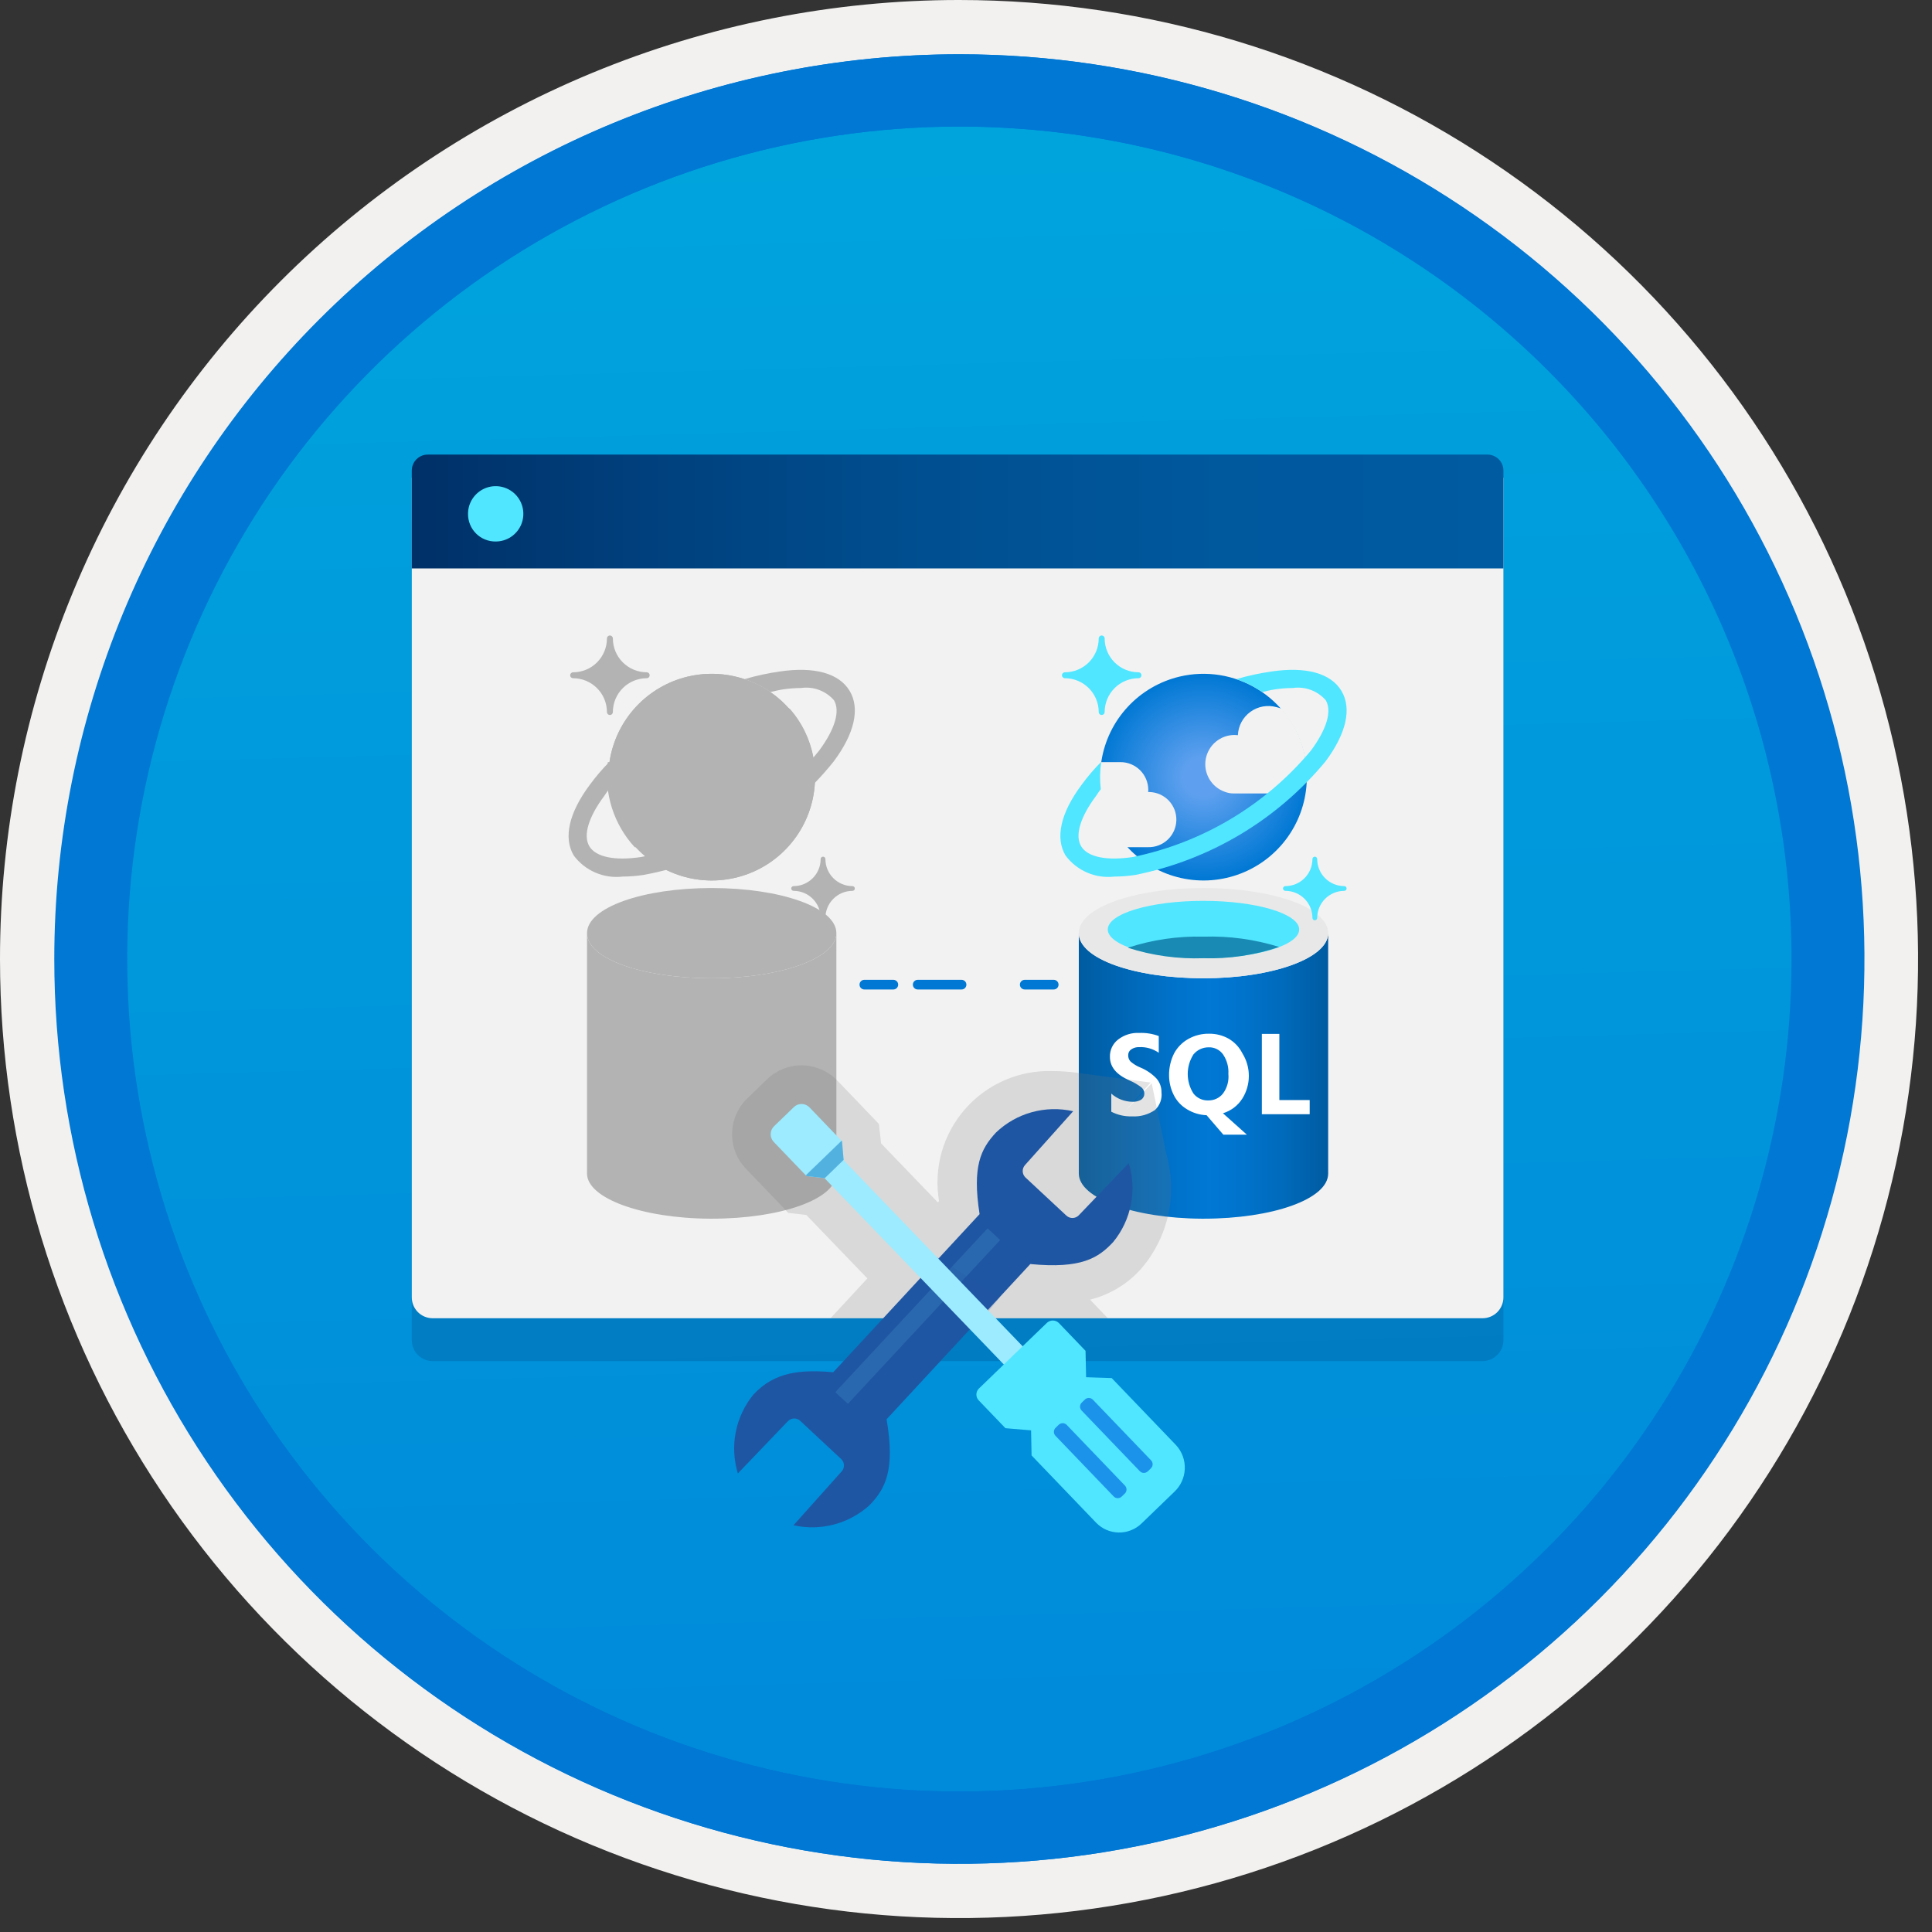 <svg width="100" height="100" viewBox="0 0 100 100" fill="none" xmlns="http://www.w3.org/2000/svg">
<rect x="0" y="0" width="100" height="100" fill="#333333" stroke="none"/>
<g clip-path="url(#clip0_375_5777)">
<path d="M49.64 96.45C40.382 96.45 31.332 93.705 23.634 88.561C15.936 83.418 9.936 76.107 6.393 67.553C2.85 59 1.923 49.588 3.73 40.508C5.536 31.428 9.994 23.087 16.54 16.54C23.087 9.994 31.428 5.536 40.508 3.729C49.588 1.923 59 2.85 67.553 6.393C76.107 9.936 83.418 15.936 88.561 23.634C93.705 31.332 96.45 40.382 96.45 49.64C96.451 55.787 95.24 61.874 92.888 67.554C90.535 73.233 87.088 78.394 82.741 82.741C78.394 87.087 73.234 90.535 67.554 92.888C61.875 95.24 55.787 96.45 49.64 96.45V96.45Z" fill="url(#paint0_linear_375_5777)"/>
<path fill-rule="evenodd" clip-rule="evenodd" d="M95.54 49.64C95.54 58.718 92.848 67.593 87.805 75.141C82.761 82.689 75.592 88.572 67.205 92.046C58.818 95.52 49.589 96.429 40.685 94.658C31.782 92.887 23.603 88.515 17.184 82.096C10.765 75.677 6.393 67.498 4.622 58.595C2.851 49.691 3.76 40.462 7.234 32.075C10.708 23.688 16.591 16.519 24.139 11.476C31.688 6.432 40.562 3.74 49.64 3.74C55.668 3.74 61.636 4.927 67.205 7.234C72.774 9.541 77.834 12.921 82.096 17.184C86.359 21.446 89.739 26.506 92.046 32.075C94.353 37.644 95.54 43.612 95.54 49.64V49.64ZM49.64 3.62732e-07C59.458 3.62732e-07 69.055 2.911 77.219 8.366C85.382 13.82 91.744 21.573 95.501 30.644C99.258 39.714 100.242 49.695 98.326 59.324C96.411 68.954 91.683 77.799 84.741 84.741C77.799 91.683 68.954 96.411 59.324 98.326C49.695 100.242 39.714 99.258 30.644 95.501C21.573 91.744 13.82 85.382 8.366 77.219C2.911 69.055 3.62732e-07 59.458 3.62732e-07 49.64C-0.001 43.121 1.283 36.666 3.777 30.643C6.271 24.62 9.928 19.147 14.537 14.537C19.147 9.928 24.62 6.271 30.643 3.777C36.666 1.283 43.121 -0.001 49.64 3.62732e-07V3.62732e-07Z" fill="#F2F1F0"/>
<path fill-rule="evenodd" clip-rule="evenodd" d="M92.73 49.64C92.73 58.163 90.202 66.493 85.468 73.58C80.733 80.666 74.003 86.189 66.129 89.45C58.256 92.711 49.592 93.565 41.233 91.902C32.874 90.24 25.197 86.136 19.17 80.109C13.144 74.083 9.04 66.405 7.378 58.047C5.715 49.688 6.568 41.024 9.83 33.15C13.091 25.277 18.614 18.547 25.7 13.812C32.786 9.077 41.117 6.55 49.64 6.55C55.298 6.55 60.902 7.664 66.13 9.829C71.358 11.995 76.108 15.169 80.11 19.17C84.111 23.171 87.285 27.922 89.45 33.15C91.616 38.378 92.73 43.981 92.73 49.64V49.64ZM49.64 2.81C58.902 2.81 67.956 5.557 75.657 10.702C83.358 15.848 89.36 23.162 92.905 31.719C96.449 40.276 97.377 49.692 95.57 58.776C93.763 67.86 89.303 76.205 82.753 82.754C76.204 89.303 67.86 93.763 58.776 95.57C49.691 97.377 40.276 96.45 31.718 92.905C23.161 89.361 15.848 83.359 10.702 75.657C5.556 67.956 2.81 58.902 2.81 49.64C2.811 37.22 7.745 25.31 16.527 16.528C25.309 7.745 37.22 2.811 49.64 2.81V2.81Z" fill="#0078D4"/>
<path fill-rule="evenodd" clip-rule="evenodd" d="M92.764 49.64C92.764 58.163 90.237 66.493 85.502 73.58C80.767 80.666 74.037 86.189 66.164 89.45C58.29 92.711 49.626 93.565 41.267 91.902C32.909 90.24 25.231 86.136 19.204 80.109C13.178 74.083 9.074 66.405 7.412 58.047C5.749 49.688 6.602 41.024 9.864 33.15C13.125 25.277 18.648 18.547 25.734 13.812C32.82 9.077 41.151 6.55 49.674 6.55C55.333 6.55 60.936 7.664 66.164 9.829C71.392 11.995 76.142 15.169 80.144 19.17C84.145 23.171 87.319 27.922 89.484 33.15C91.65 38.378 92.764 43.981 92.764 49.64V49.64ZM49.674 2.81C58.936 2.81 67.99 5.557 75.691 10.702C83.392 15.848 89.395 23.162 92.939 31.719C96.484 40.276 97.411 49.692 95.604 58.776C93.797 67.86 89.337 76.205 82.788 82.754C76.238 89.303 67.894 93.763 58.81 95.57C49.726 97.377 40.31 96.45 31.753 92.905C23.196 89.361 15.882 83.359 10.736 75.657C5.59 67.956 2.844 58.902 2.844 49.64C2.845 37.22 7.779 25.31 16.561 16.528C25.343 7.745 37.254 2.811 49.674 2.81V2.81Z" fill="#0078D4"/>
<path opacity="0.2" d="M22.392 70.451H76.739C77.025 70.45 77.298 70.336 77.5 70.134C77.702 69.932 77.816 69.659 77.817 69.373V26.942H21.314V69.373C21.315 69.659 21.429 69.932 21.631 70.134C21.833 70.336 22.107 70.45 22.392 70.451Z" fill="#003067"/>
<path d="M22.392 68.232H76.739C77.025 68.231 77.298 68.118 77.5 67.916C77.702 67.714 77.816 67.44 77.817 67.154V24.724H21.314V67.154C21.315 67.44 21.429 67.714 21.631 67.916C21.833 68.118 22.107 68.231 22.392 68.232V68.232Z" fill="#F2F2F2"/>
<path d="M21.314 29.42H77.817V24.356C77.817 24.247 77.796 24.14 77.754 24.039C77.713 23.939 77.652 23.848 77.575 23.771C77.499 23.694 77.407 23.633 77.307 23.592C77.207 23.55 77.099 23.529 76.99 23.529H22.141C22.032 23.529 21.924 23.55 21.824 23.592C21.724 23.633 21.633 23.694 21.556 23.771C21.479 23.848 21.418 23.939 21.377 24.039C21.335 24.14 21.314 24.247 21.314 24.356V29.42Z" fill="url(#paint1_linear_375_5777)"/>
<path d="M25.661 28.028C25.944 28.027 26.221 27.943 26.456 27.785C26.691 27.626 26.874 27.402 26.982 27.14C27.089 26.878 27.116 26.59 27.06 26.312C27.004 26.035 26.867 25.78 26.666 25.58C26.465 25.38 26.209 25.245 25.931 25.19C25.654 25.136 25.366 25.165 25.104 25.274C24.843 25.384 24.62 25.568 24.463 25.804C24.306 26.04 24.223 26.317 24.224 26.601C24.223 26.789 24.259 26.976 24.331 27.151C24.402 27.325 24.508 27.484 24.642 27.617C24.776 27.75 24.935 27.855 25.11 27.925C25.285 27.996 25.472 28.031 25.661 28.028V28.028Z" fill="#50E6FF"/>
<path d="M62.292 50.635C58.728 50.635 55.839 49.629 55.839 48.3V60.743C55.839 62.022 58.678 63.059 62.202 63.079H62.292C65.856 63.079 68.746 62.072 68.746 60.743V48.3C68.746 49.598 65.856 50.635 62.292 50.635Z" fill="url(#paint2_linear_375_5777)"/>
<path d="M68.746 48.3C68.746 49.598 65.856 50.635 62.292 50.635C58.728 50.635 55.839 49.629 55.839 48.3C55.839 46.971 58.728 45.964 62.292 45.964C65.856 45.964 68.746 46.971 68.746 48.3Z" fill="#E8E8E8"/>
<path d="M67.246 48.108C67.246 48.934 65.021 49.598 62.292 49.598C59.564 49.598 57.339 48.934 57.339 48.108C57.339 47.283 59.564 46.628 62.292 46.628C65.021 46.628 67.246 47.293 67.246 48.108Z" fill="#50E6FF"/>
<path d="M62.292 48.481C60.964 48.447 59.639 48.641 58.376 49.055C59.641 49.461 60.965 49.645 62.292 49.598C63.622 49.637 64.948 49.44 66.209 49.014C64.942 48.62 63.619 48.439 62.292 48.481V48.481Z" fill="#198AB3"/>
<path d="M66.219 56.938V53.515H65.313V57.672H67.789V56.938L66.219 56.938ZM59.03 55.256C58.843 55.181 58.67 55.076 58.517 54.944C58.476 54.901 58.445 54.851 58.424 54.795C58.403 54.74 58.394 54.681 58.396 54.622C58.393 54.563 58.405 54.504 58.432 54.451C58.458 54.398 58.498 54.353 58.547 54.32C58.671 54.234 58.82 54.192 58.97 54.199C59.329 54.183 59.682 54.286 59.977 54.491V53.625C59.655 53.506 59.313 53.451 58.97 53.464C58.575 53.443 58.186 53.565 57.873 53.807C57.736 53.912 57.627 54.048 57.553 54.204C57.48 54.359 57.444 54.53 57.45 54.703C57.45 55.216 57.772 55.619 58.457 55.921C58.679 56.015 58.889 56.137 59.081 56.283C59.128 56.323 59.166 56.372 59.192 56.428C59.218 56.483 59.231 56.544 59.232 56.605C59.232 56.666 59.217 56.727 59.189 56.781C59.161 56.835 59.12 56.882 59.071 56.917C58.934 56.998 58.776 57.036 58.618 57.028C58.213 57.025 57.823 56.875 57.52 56.605V57.542C57.853 57.713 58.224 57.796 58.597 57.783C59.02 57.808 59.438 57.691 59.785 57.451C59.908 57.335 60.002 57.191 60.06 57.032C60.118 56.873 60.138 56.703 60.118 56.535C60.123 56.277 60.033 56.027 59.866 55.83C59.631 55.582 59.346 55.387 59.03 55.256V55.256ZM64.306 56.857C64.525 56.507 64.64 56.102 64.64 55.689C64.64 55.276 64.525 54.872 64.306 54.521C64.149 54.207 63.904 53.945 63.601 53.766C63.294 53.592 62.947 53.502 62.594 53.505C62.214 53.496 61.839 53.59 61.507 53.776C61.196 53.95 60.941 54.208 60.772 54.521C60.594 54.877 60.504 55.271 60.51 55.669C60.513 56.019 60.595 56.363 60.752 56.676C60.906 56.987 61.147 57.246 61.447 57.421C61.751 57.606 62.097 57.71 62.453 57.723L63.319 58.73H64.537L63.299 57.622C63.716 57.497 64.074 57.225 64.306 56.857ZM63.299 56.605C63.208 56.719 63.091 56.81 62.958 56.871C62.825 56.932 62.68 56.962 62.534 56.958C62.387 56.962 62.241 56.932 62.108 56.869C61.974 56.806 61.858 56.712 61.769 56.595C61.578 56.294 61.477 55.945 61.477 55.589C61.477 55.232 61.578 54.883 61.769 54.582C61.864 54.465 61.983 54.371 62.119 54.306C62.255 54.242 62.404 54.209 62.554 54.209C62.701 54.203 62.847 54.234 62.979 54.299C63.111 54.364 63.225 54.461 63.309 54.582C63.508 54.879 63.603 55.232 63.581 55.589C63.616 55.951 63.516 56.313 63.299 56.605H63.299Z" fill="white"/>
<path d="M57.023 37.009C56.983 37.009 56.944 36.993 56.915 36.965C56.886 36.936 56.87 36.898 56.87 36.857V36.855C56.869 36.391 56.684 35.946 56.356 35.618C56.028 35.29 55.583 35.105 55.119 35.104C55.078 35.104 55.039 35.088 55.011 35.06C54.982 35.031 54.966 34.992 54.965 34.952V34.952C54.965 34.911 54.981 34.872 55.01 34.843C55.039 34.815 55.078 34.798 55.119 34.798V34.798C55.583 34.798 56.028 34.613 56.356 34.285C56.685 33.956 56.869 33.511 56.87 33.047C56.87 33.026 56.873 33.007 56.881 32.988C56.889 32.969 56.9 32.953 56.914 32.938C56.928 32.924 56.945 32.913 56.963 32.905C56.981 32.897 57.001 32.893 57.021 32.893H57.023C57.064 32.893 57.102 32.909 57.131 32.937C57.16 32.966 57.176 33.004 57.176 33.045V33.047C57.177 33.511 57.362 33.956 57.69 34.284C58.018 34.612 58.463 34.797 58.928 34.797C58.968 34.797 59.007 34.813 59.036 34.842C59.064 34.87 59.081 34.909 59.081 34.949V34.951C59.081 34.971 59.077 34.991 59.07 35.009C59.062 35.028 59.051 35.045 59.037 35.059C59.023 35.073 59.006 35.085 58.988 35.092C58.969 35.1 58.949 35.104 58.929 35.104H58.928C58.463 35.105 58.018 35.289 57.69 35.618C57.362 35.946 57.177 36.391 57.176 36.855C57.176 36.896 57.16 36.935 57.131 36.964C57.103 36.992 57.064 37.008 57.023 37.009V37.009Z" fill="#50E6FF"/>
<path d="M68.055 47.633C68.022 47.633 67.991 47.62 67.968 47.597C67.945 47.574 67.932 47.543 67.932 47.51C67.931 47.139 67.784 46.783 67.521 46.52C67.258 46.258 66.902 46.11 66.531 46.11C66.499 46.11 66.468 46.097 66.445 46.074C66.421 46.051 66.408 46.02 66.408 45.988V45.988C66.408 45.972 66.411 45.956 66.418 45.941C66.424 45.926 66.433 45.912 66.444 45.901C66.456 45.889 66.469 45.88 66.484 45.874C66.499 45.868 66.515 45.865 66.531 45.865V45.865C66.903 45.865 67.259 45.717 67.521 45.454C67.784 45.192 67.931 44.836 67.932 44.464C67.932 44.432 67.945 44.4 67.968 44.377C67.991 44.354 68.022 44.341 68.055 44.341V44.341C68.087 44.341 68.118 44.354 68.141 44.377C68.165 44.4 68.177 44.432 68.177 44.464C68.178 44.836 68.325 45.192 68.588 45.454C68.851 45.717 69.207 45.865 69.578 45.865C69.611 45.865 69.642 45.878 69.664 45.901C69.687 45.924 69.7 45.955 69.7 45.988C69.7 46.02 69.688 46.051 69.665 46.074C69.642 46.097 69.611 46.11 69.579 46.111H69.578C69.207 46.111 68.851 46.259 68.588 46.521C68.326 46.784 68.178 47.14 68.177 47.511C68.177 47.544 68.164 47.575 68.141 47.598C68.118 47.62 68.087 47.633 68.055 47.633V47.633Z" fill="#50E6FF"/>
<path d="M67.495 38.982C67.741 40.011 67.676 41.09 67.309 42.082C66.942 43.074 66.288 43.935 65.432 44.556C64.575 45.177 63.554 45.529 62.497 45.57C61.44 45.61 60.394 45.336 59.493 44.782C58.592 44.229 57.874 43.42 57.433 42.459C56.991 41.498 56.844 40.427 57.011 39.382C57.177 38.338 57.65 37.366 58.369 36.59C59.088 35.814 60.021 35.268 61.05 35.022H61.05C62.43 34.693 63.884 34.925 65.093 35.667C66.301 36.41 67.166 37.602 67.495 38.982V38.982Z" fill="url(#paint3_radial_375_5777)"/>
<path d="M59.424 43.85C59.803 43.859 60.169 43.718 60.444 43.458C60.718 43.197 60.878 42.838 60.888 42.46C60.898 42.082 60.757 41.715 60.497 41.44C60.236 41.166 59.877 41.006 59.499 40.995C59.476 40.995 59.452 40.995 59.429 40.995C59.433 40.955 59.435 40.914 59.435 40.873C59.431 40.492 59.277 40.129 59.006 39.861C58.734 39.594 58.368 39.445 57.987 39.447H56.917C56.812 40.238 56.882 41.042 57.123 41.803C57.363 42.564 57.767 43.263 58.307 43.85H59.424Z" fill="#F2F2F2"/>
<path d="M67.561 39.23C67.562 39.217 67.56 39.204 67.555 39.192C67.383 38.259 66.959 37.392 66.33 36.682C66.248 36.649 66.164 36.623 66.078 36.603C65.849 36.538 65.608 36.526 65.374 36.567C65.139 36.608 64.917 36.702 64.724 36.842C64.531 36.981 64.372 37.163 64.259 37.372C64.147 37.582 64.083 37.815 64.073 38.053C64.016 38.046 63.957 38.042 63.899 38.042C63.542 38.041 63.197 38.168 62.923 38.398C62.651 38.628 62.468 38.947 62.407 39.299C62.346 39.65 62.412 40.012 62.592 40.32C62.773 40.629 63.056 40.863 63.393 40.982C63.543 41.041 63.703 41.071 63.864 41.069H65.633C66.344 40.532 66.991 39.915 67.561 39.23V39.23Z" fill="#F2F2F2"/>
<path d="M69.432 35.759C68.884 34.846 67.602 34.491 65.81 34.757C65.197 34.844 64.59 34.976 63.996 35.151C64.467 35.314 64.915 35.539 65.328 35.82C65.538 35.774 65.749 35.719 65.951 35.688C66.269 35.639 66.59 35.613 66.912 35.611C67.227 35.565 67.548 35.599 67.846 35.71C68.144 35.82 68.41 36.003 68.62 36.243V36.243C68.953 36.799 68.672 37.75 67.847 38.857C65.486 41.68 62.237 43.62 58.632 44.36C57.269 44.564 56.294 44.36 55.961 43.805C55.627 43.251 55.908 42.297 56.733 41.195C56.835 41.058 56.86 40.991 56.976 40.853C56.922 40.381 56.929 39.903 56.999 39.433C56.628 39.804 56.287 40.204 55.979 40.628C54.899 42.073 54.606 43.371 55.154 44.284C55.443 44.671 55.828 44.975 56.272 45.166C56.715 45.357 57.201 45.428 57.681 45.372C58.046 45.37 58.411 45.341 58.772 45.285C62.623 44.511 66.093 42.44 68.603 39.418C69.686 37.97 69.979 36.672 69.432 35.759Z" fill="#50E6FF"/>
<path d="M36.838 50.635C33.274 50.635 30.384 49.629 30.384 48.3V60.743C30.384 62.022 33.224 63.059 36.747 63.079H36.838C40.402 63.079 43.291 62.072 43.291 60.743V48.3C43.291 49.598 40.402 50.635 36.838 50.635Z" fill="#B3B3B3"/>
<path d="M43.291 48.3C43.291 49.598 40.402 50.635 36.838 50.635C33.274 50.635 30.384 49.629 30.384 48.3C30.384 46.971 33.274 45.964 36.838 45.964C40.402 45.964 43.291 46.971 43.291 48.3Z" fill="#B3B3B3"/>
<path d="M41.791 48.108C41.791 48.934 39.566 49.598 36.838 49.598C34.109 49.598 31.884 48.934 31.884 48.108C31.884 47.283 34.109 46.628 36.838 46.628C39.566 46.628 41.791 47.293 41.791 48.108Z" fill="#B3B3B3"/>
<path d="M36.838 48.481C35.509 48.447 34.184 48.641 32.921 49.055C34.186 49.461 35.511 49.645 36.838 49.598C38.167 49.637 39.493 49.44 40.754 49.014C39.487 48.62 38.164 48.439 36.838 48.481V48.481Z" fill="#B3B3B3"/>
<path d="M40.764 56.938V53.515H39.858V57.672H42.335V56.938L40.764 56.938ZM33.576 55.256C33.389 55.181 33.215 55.076 33.062 54.944C33.022 54.901 32.99 54.851 32.969 54.795C32.949 54.74 32.939 54.681 32.942 54.622C32.938 54.563 32.951 54.504 32.977 54.451C33.004 54.398 33.043 54.353 33.093 54.32C33.216 54.234 33.365 54.192 33.515 54.199C33.874 54.183 34.228 54.286 34.522 54.491V53.625C34.2 53.506 33.858 53.451 33.515 53.464C33.12 53.443 32.731 53.565 32.418 53.807C32.282 53.912 32.172 54.048 32.099 54.204C32.025 54.359 31.99 54.53 31.995 54.703C31.995 55.216 32.317 55.619 33.002 55.921C33.224 56.015 33.434 56.137 33.626 56.283C33.673 56.323 33.711 56.372 33.737 56.428C33.763 56.483 33.777 56.544 33.777 56.605C33.777 56.666 33.763 56.727 33.734 56.781C33.706 56.835 33.666 56.882 33.616 56.917C33.479 56.998 33.322 57.036 33.163 57.028C32.758 57.025 32.368 56.875 32.066 56.605V57.542C32.398 57.713 32.769 57.796 33.143 57.783C33.565 57.808 33.983 57.691 34.331 57.451C34.454 57.335 34.548 57.191 34.605 57.032C34.663 56.873 34.683 56.703 34.663 56.535C34.668 56.277 34.578 56.027 34.411 55.83C34.176 55.582 33.892 55.387 33.576 55.256V55.256ZM38.851 56.857C39.07 56.507 39.186 56.102 39.186 55.689C39.186 55.276 39.07 54.872 38.851 54.521C38.694 54.207 38.449 53.945 38.147 53.766C37.84 53.592 37.492 53.502 37.14 53.505C36.76 53.496 36.384 53.59 36.053 53.776C35.742 53.95 35.487 54.208 35.318 54.521C35.139 54.877 35.05 55.271 35.056 55.669C35.058 56.019 35.141 56.363 35.297 56.676C35.451 56.987 35.693 57.246 35.992 57.421C36.296 57.606 36.643 57.71 36.999 57.723L37.865 58.73H39.083L37.844 57.622C38.261 57.497 38.619 57.225 38.851 56.857ZM37.844 56.605C37.753 56.719 37.636 56.81 37.503 56.871C37.371 56.932 37.225 56.962 37.079 56.958C36.932 56.962 36.786 56.932 36.653 56.869C36.52 56.806 36.404 56.712 36.314 56.595C36.123 56.294 36.022 55.945 36.022 55.589C36.022 55.232 36.123 54.883 36.314 54.582C36.409 54.465 36.529 54.371 36.665 54.306C36.8 54.242 36.949 54.209 37.099 54.209C37.246 54.203 37.393 54.234 37.525 54.299C37.657 54.364 37.77 54.461 37.855 54.582C38.053 54.879 38.148 55.232 38.126 55.589C38.162 55.951 38.061 56.313 37.844 56.605V56.605Z" fill="#B3B3B3"/>
<path d="M31.569 37.009C31.528 37.009 31.489 36.993 31.46 36.965C31.432 36.936 31.415 36.898 31.415 36.857V36.855C31.414 36.391 31.23 35.946 30.901 35.618C30.573 35.29 30.128 35.105 29.664 35.104C29.624 35.104 29.585 35.088 29.556 35.06C29.527 35.031 29.511 34.992 29.511 34.952V34.952C29.511 34.911 29.527 34.872 29.556 34.843C29.584 34.815 29.623 34.798 29.664 34.798V34.798C30.128 34.798 30.574 34.613 30.902 34.285C31.23 33.956 31.415 33.511 31.415 33.047C31.415 33.026 31.419 33.007 31.426 32.988C31.434 32.969 31.445 32.953 31.459 32.938C31.473 32.924 31.49 32.913 31.509 32.905C31.527 32.897 31.547 32.893 31.567 32.893H31.569C31.609 32.893 31.648 32.909 31.677 32.937C31.705 32.966 31.722 33.004 31.722 33.045V33.047C31.723 33.511 31.907 33.956 32.236 34.284C32.564 34.612 33.009 34.797 33.473 34.797C33.513 34.797 33.552 34.813 33.581 34.842C33.61 34.87 33.626 34.909 33.626 34.949V34.951C33.627 34.971 33.623 34.991 33.615 35.009C33.608 35.028 33.596 35.045 33.582 35.059C33.568 35.073 33.551 35.085 33.533 35.092C33.514 35.1 33.495 35.104 33.475 35.104H33.473C33.009 35.105 32.564 35.289 32.235 35.618C31.907 35.946 31.722 36.391 31.722 36.855C31.722 36.896 31.706 36.935 31.677 36.964C31.648 36.992 31.609 37.008 31.569 37.009V37.009Z" fill="#B3B3B3"/>
<path d="M42.6 47.633C42.567 47.633 42.536 47.62 42.513 47.597C42.49 47.574 42.477 47.543 42.477 47.51V47.51C42.477 47.139 42.329 46.783 42.066 46.52C41.804 46.258 41.448 46.11 41.077 46.11C41.044 46.11 41.013 46.097 40.99 46.074C40.967 46.051 40.954 46.02 40.954 45.988V45.988C40.954 45.972 40.957 45.956 40.963 45.941C40.969 45.926 40.978 45.912 40.99 45.901C41.001 45.889 41.015 45.88 41.029 45.874C41.044 45.868 41.06 45.865 41.077 45.865V45.865C41.448 45.865 41.804 45.717 42.067 45.454C42.329 45.192 42.477 44.836 42.477 44.464C42.477 44.432 42.49 44.4 42.513 44.377C42.536 44.354 42.567 44.341 42.6 44.341V44.341C42.633 44.341 42.664 44.354 42.687 44.377C42.71 44.4 42.723 44.432 42.723 44.464V44.464C42.723 44.836 42.871 45.192 43.133 45.454C43.396 45.717 43.752 45.865 44.124 45.865C44.156 45.865 44.187 45.878 44.21 45.901C44.233 45.924 44.245 45.955 44.246 45.988C44.246 46.02 44.233 46.051 44.21 46.074C44.187 46.097 44.156 46.11 44.124 46.111H44.124C43.752 46.111 43.396 46.259 43.134 46.521C42.871 46.784 42.723 47.14 42.723 47.511C42.723 47.544 42.71 47.575 42.687 47.598C42.664 47.62 42.633 47.633 42.6 47.633V47.633Z" fill="#B3B3B3"/>
<path d="M42.04 38.982C42.286 40.011 42.221 41.09 41.854 42.082C41.487 43.074 40.834 43.935 39.977 44.556C39.121 45.177 38.099 45.529 37.042 45.57C35.985 45.61 34.94 45.336 34.038 44.782C33.137 44.229 32.42 43.42 31.978 42.459C31.536 41.498 31.389 40.427 31.556 39.382C31.723 38.338 32.195 37.366 32.914 36.59C33.633 35.814 34.566 35.268 35.595 35.022H35.595C36.975 34.693 38.429 34.925 39.638 35.667C40.846 36.41 41.711 37.602 42.04 38.982V38.982Z" fill="#B3B3B3"/>
<path d="M42.04 38.982C42.286 40.011 42.221 41.09 41.854 42.082C41.487 43.074 40.834 43.935 39.977 44.556C39.121 45.177 38.099 45.529 37.042 45.57C35.985 45.61 34.94 45.336 34.038 44.782C33.137 44.229 32.42 43.42 31.978 42.459C31.536 41.498 31.389 40.427 31.556 39.382C31.723 38.338 32.195 37.366 32.914 36.59C33.633 35.814 34.566 35.268 35.595 35.022H35.595C36.975 34.693 38.429 34.925 39.638 35.667C40.846 36.41 41.711 37.602 42.04 38.982V38.982Z" fill="#B3B3B3"/>
<path d="M33.97 43.85C34.157 43.855 34.344 43.823 34.519 43.756C34.694 43.689 34.854 43.588 34.99 43.459C35.127 43.33 35.236 43.175 35.312 43.004C35.389 42.832 35.43 42.648 35.435 42.46C35.44 42.273 35.408 42.086 35.341 41.911C35.273 41.736 35.172 41.576 35.043 41.44C34.914 41.304 34.76 41.194 34.588 41.118C34.417 41.042 34.232 41 34.044 40.995C34.021 40.995 33.998 40.995 33.974 40.995C33.978 40.955 33.98 40.914 33.98 40.873C33.977 40.492 33.822 40.129 33.551 39.861C33.28 39.594 32.913 39.445 32.532 39.447H31.462C31.358 40.238 31.428 41.042 31.668 41.803C31.908 42.564 32.312 43.263 32.852 43.85L33.97 43.85Z" fill="#B3B3B3"/>
<path d="M42.107 39.23C42.108 39.217 42.106 39.204 42.101 39.192C41.928 38.259 41.505 37.392 40.875 36.682C40.794 36.649 40.709 36.623 40.623 36.603C40.394 36.538 40.154 36.526 39.919 36.567C39.684 36.608 39.462 36.702 39.269 36.842C39.076 36.981 38.917 37.163 38.805 37.372C38.692 37.582 38.629 37.815 38.619 38.053C38.561 38.046 38.503 38.042 38.444 38.042C38.087 38.041 37.742 38.168 37.469 38.398C37.196 38.628 37.013 38.947 36.952 39.299C36.892 39.65 36.958 40.012 37.138 40.32C37.318 40.629 37.602 40.863 37.938 40.982C38.088 41.041 38.248 41.071 38.41 41.069H40.179C40.889 40.532 41.536 39.915 42.107 39.23V39.23Z" fill="#B3B3B3"/>
<path d="M43.977 35.759C43.429 34.846 42.147 34.491 40.356 34.757C39.742 34.844 39.136 34.976 38.541 35.151C39.013 35.314 39.461 35.539 39.873 35.82C40.083 35.774 40.294 35.719 40.496 35.688C40.814 35.639 41.136 35.613 41.458 35.611C41.772 35.565 42.093 35.599 42.392 35.71C42.69 35.82 42.956 36.003 43.165 36.243C43.499 36.799 43.217 37.75 42.393 38.857C41.247 40.284 39.843 41.481 38.254 42.388C36.7 43.358 34.978 44.026 33.178 44.36C31.814 44.564 30.84 44.36 30.506 43.805C30.172 43.251 30.454 42.297 31.278 41.195C31.38 41.058 31.405 40.991 31.521 40.853C31.467 40.381 31.475 39.903 31.544 39.433C31.174 39.804 30.833 40.204 30.524 40.628C29.445 42.073 29.152 43.371 29.699 44.284C29.988 44.671 30.374 44.975 30.817 45.166C31.261 45.357 31.747 45.428 32.227 45.372C32.592 45.37 32.956 45.341 33.317 45.285C35.239 44.934 37.078 44.225 38.737 43.194C40.432 42.224 41.929 40.943 43.148 39.418C44.232 37.97 44.525 36.672 43.977 35.759Z" fill="#B3B3B3"/>
<path d="M44.739 50.965H46.239" stroke="#0078D4" stroke-width="0.5" stroke-miterlimit="10" stroke-linecap="round"/>
<path d="M47.5 50.965H51.5" stroke="#0078D4" stroke-width="0.5" stroke-miterlimit="10" stroke-linecap="round" stroke-dasharray="2.27 2.27"/>
<path d="M53.04 50.965H54.54" stroke="#0078D4" stroke-width="0.5" stroke-miterlimit="10" stroke-linecap="round"/>
<path opacity="0.2" d="M40.805 62.78L41.732 62.884L44.896 66.171L42.988 68.232H57.342L56.418 67.269C57.455 67.013 58.389 66.444 59.092 65.639C59.769 64.845 60.241 63.897 60.466 62.878C60.692 61.859 60.663 60.8 60.384 59.794L59.612 56.071L58.266 57.477L59.557 56.033L55.81 55.535C55.375 55.473 54.936 55.441 54.496 55.439C53.641 55.409 52.789 55.57 52.004 55.91C51.218 56.25 50.518 56.76 49.954 57.404C49.39 58.048 48.976 58.81 48.742 59.633C48.509 60.457 48.462 61.322 48.604 62.166L48.54 62.234L45.6 59.178L45.575 58.901L45.489 58.172L43.34 55.931C43.1 55.682 42.812 55.483 42.493 55.348C42.175 55.212 41.833 55.142 41.487 55.142C40.821 55.14 40.18 55.399 39.702 55.863L38.673 56.858C38.186 57.332 37.906 57.98 37.893 58.66C37.88 59.34 38.136 59.998 38.606 60.49L40.805 62.78Z" fill="#767676"/>
<path d="M45.89 73.461L53.328 65.427C55.965 65.68 56.847 65.12 57.624 64.281C58.083 63.719 58.396 63.053 58.536 62.341C58.675 61.63 58.638 60.895 58.426 60.201L55.839 62.902C55.756 62.989 55.642 63.04 55.522 63.043C55.402 63.047 55.285 63.002 55.197 62.921L54.139 61.935L53.081 60.949C52.993 60.867 52.941 60.754 52.935 60.633C52.93 60.513 52.972 60.395 53.052 60.306L55.547 57.517C54.841 57.357 54.107 57.374 53.41 57.566C52.713 57.758 52.074 58.12 51.551 58.62C50.763 59.471 50.317 60.37 50.703 62.843L43.129 71.025C41.452 70.887 40.102 70.987 38.994 72.185C38.535 72.746 38.222 73.412 38.082 74.124C37.942 74.835 37.98 75.57 38.192 76.264L40.779 73.562C40.862 73.475 40.976 73.425 41.096 73.421C41.216 73.418 41.333 73.462 41.42 73.544L42.478 74.531L43.536 75.516C43.624 75.598 43.677 75.711 43.682 75.832C43.688 75.952 43.646 76.07 43.566 76.159L41.071 78.947C41.761 79.102 42.478 79.089 43.163 78.909C43.847 78.729 44.477 78.388 45.002 77.913C45.84 77.052 46.335 76.081 45.89 73.461Z" fill="#1F56A3"/>
<path opacity="0.2" d="M51.119 63.58L51.768 64.184L43.886 72.662L43.237 72.058L51.119 63.58Z" fill="#53B1E0"/>
<path opacity="0.17" d="M48.473 65.036L51.755 67.152L50.445 68.745L48.473 65.036Z" fill="#1F56A3"/>
<path d="M42.676 60.98L43.653 60.039L53.187 69.948L52.21 70.888L42.676 60.98Z" fill="#9CEBFF"/>
<path d="M60.877 74.805L57.54 71.328L56.216 71.285L56.187 69.918L54.806 68.478C54.764 68.437 54.715 68.404 54.661 68.382C54.607 68.36 54.549 68.349 54.49 68.349C54.432 68.35 54.374 68.361 54.32 68.384C54.266 68.407 54.217 68.44 54.176 68.481L52.38 70.216L52.381 70.218L52.38 70.217L50.671 71.868C50.588 71.948 50.54 72.058 50.538 72.173C50.535 72.289 50.579 72.4 50.659 72.484L52.041 73.923L53.369 74.035L53.394 75.333L56.73 78.81C56.882 78.968 57.063 79.095 57.263 79.183C57.463 79.271 57.679 79.318 57.898 79.322C58.117 79.327 58.334 79.288 58.538 79.207C58.742 79.127 58.928 79.008 59.085 78.856L59.907 78.061L59.893 78.046L59.908 78.061L60.773 77.226C61.106 76.918 61.305 76.491 61.324 76.037C61.344 75.583 61.183 75.14 60.877 74.805V74.805Z" fill="#50E6FF"/>
<path d="M41.899 57.317C41.847 57.263 41.785 57.22 41.716 57.19C41.648 57.159 41.574 57.143 41.499 57.142C41.424 57.14 41.349 57.154 41.279 57.181C41.209 57.208 41.146 57.249 41.092 57.301L40.064 58.295C39.955 58.4 39.892 58.545 39.889 58.697C39.886 58.848 39.944 58.995 40.048 59.105L41.745 60.873L42.689 60.979L43.666 60.036L43.583 59.072L41.899 57.317Z" fill="#9CEBFF"/>
<path d="M41.708 60.834L41.746 60.873L42.69 60.979L43.666 60.036L43.584 59.072L43.559 59.046L41.708 60.834Z" fill="#53B1E0"/>
<path d="M58.227 76.893C58.28 76.949 58.31 77.024 58.308 77.101C58.307 77.179 58.275 77.252 58.219 77.306L58.056 77.464C58.028 77.49 57.996 77.511 57.96 77.525C57.925 77.539 57.886 77.546 57.848 77.545C57.81 77.544 57.772 77.536 57.737 77.521C57.702 77.506 57.67 77.484 57.644 77.456L54.63 74.315C54.577 74.259 54.547 74.184 54.549 74.107C54.55 74.029 54.582 73.956 54.638 73.902L54.801 73.744C54.828 73.718 54.861 73.697 54.897 73.683C54.932 73.669 54.97 73.662 55.008 73.663C55.047 73.663 55.084 73.672 55.12 73.687C55.155 73.702 55.186 73.725 55.213 73.752L58.227 76.893Z" fill="#1B93EB"/>
<path d="M59.579 75.586C59.633 75.642 59.662 75.717 59.661 75.794C59.659 75.871 59.627 75.945 59.572 75.999L59.409 76.157C59.381 76.183 59.349 76.204 59.313 76.218C59.277 76.232 59.239 76.239 59.201 76.238C59.163 76.237 59.125 76.229 59.09 76.214C59.055 76.198 59.023 76.176 58.997 76.149L55.984 73.009C55.931 72.953 55.901 72.878 55.903 72.801C55.904 72.723 55.936 72.65 55.992 72.596L56.155 72.439C56.182 72.412 56.215 72.391 56.25 72.377C56.286 72.363 56.324 72.357 56.362 72.357C56.401 72.358 56.438 72.367 56.473 72.382C56.508 72.397 56.54 72.419 56.566 72.447L59.579 75.586Z" fill="#1B93EB"/>
</g>
<defs>
<linearGradient id="paint0_linear_375_5777" x1="47.87" y1="-15.153" x2="51.852" y2="130.615" gradientUnits="userSpaceOnUse">
<stop stop-color="#00ABDE"/>
<stop offset="1" stop-color="#007ED8"/>
</linearGradient>
<linearGradient id="paint1_linear_375_5777" x1="21.314" y1="26.475" x2="77.918" y2="26.475" gradientUnits="userSpaceOnUse">
<stop stop-color="#003067"/>
<stop offset="0.2" stop-color="#003F7C"/>
<stop offset="0.47" stop-color="#004F90"/>
<stop offset="0.74" stop-color="#00589D"/>
<stop offset="1" stop-color="#005BA1"/>
</linearGradient>
<linearGradient id="paint2_linear_375_5777" x1="55.839" y1="55.689" x2="68.746" y2="55.689" gradientUnits="userSpaceOnUse">
<stop stop-color="#005BA1"/>
<stop offset="0.07" stop-color="#0060A9"/>
<stop offset="0.36" stop-color="#0071C8"/>
<stop offset="0.52" stop-color="#0078D4"/>
<stop offset="0.64" stop-color="#0074CD"/>
<stop offset="0.82" stop-color="#006ABB"/>
<stop offset="1" stop-color="#005BA1"/>
</linearGradient>
<radialGradient id="paint3_radial_375_5777" cx="0" cy="0" r="1" gradientUnits="userSpaceOnUse" gradientTransform="translate(62.252 40.225) scale(5.377 5.33)">
<stop offset="0.183" stop-color="#5EA0EF"/>
<stop offset="1" stop-color="#0078D4"/>
</radialGradient>
<clipPath id="clip0_375_5777">
<rect width="99.28" height="99.28" fill="white"/>
</clipPath>
</defs>
</svg>

